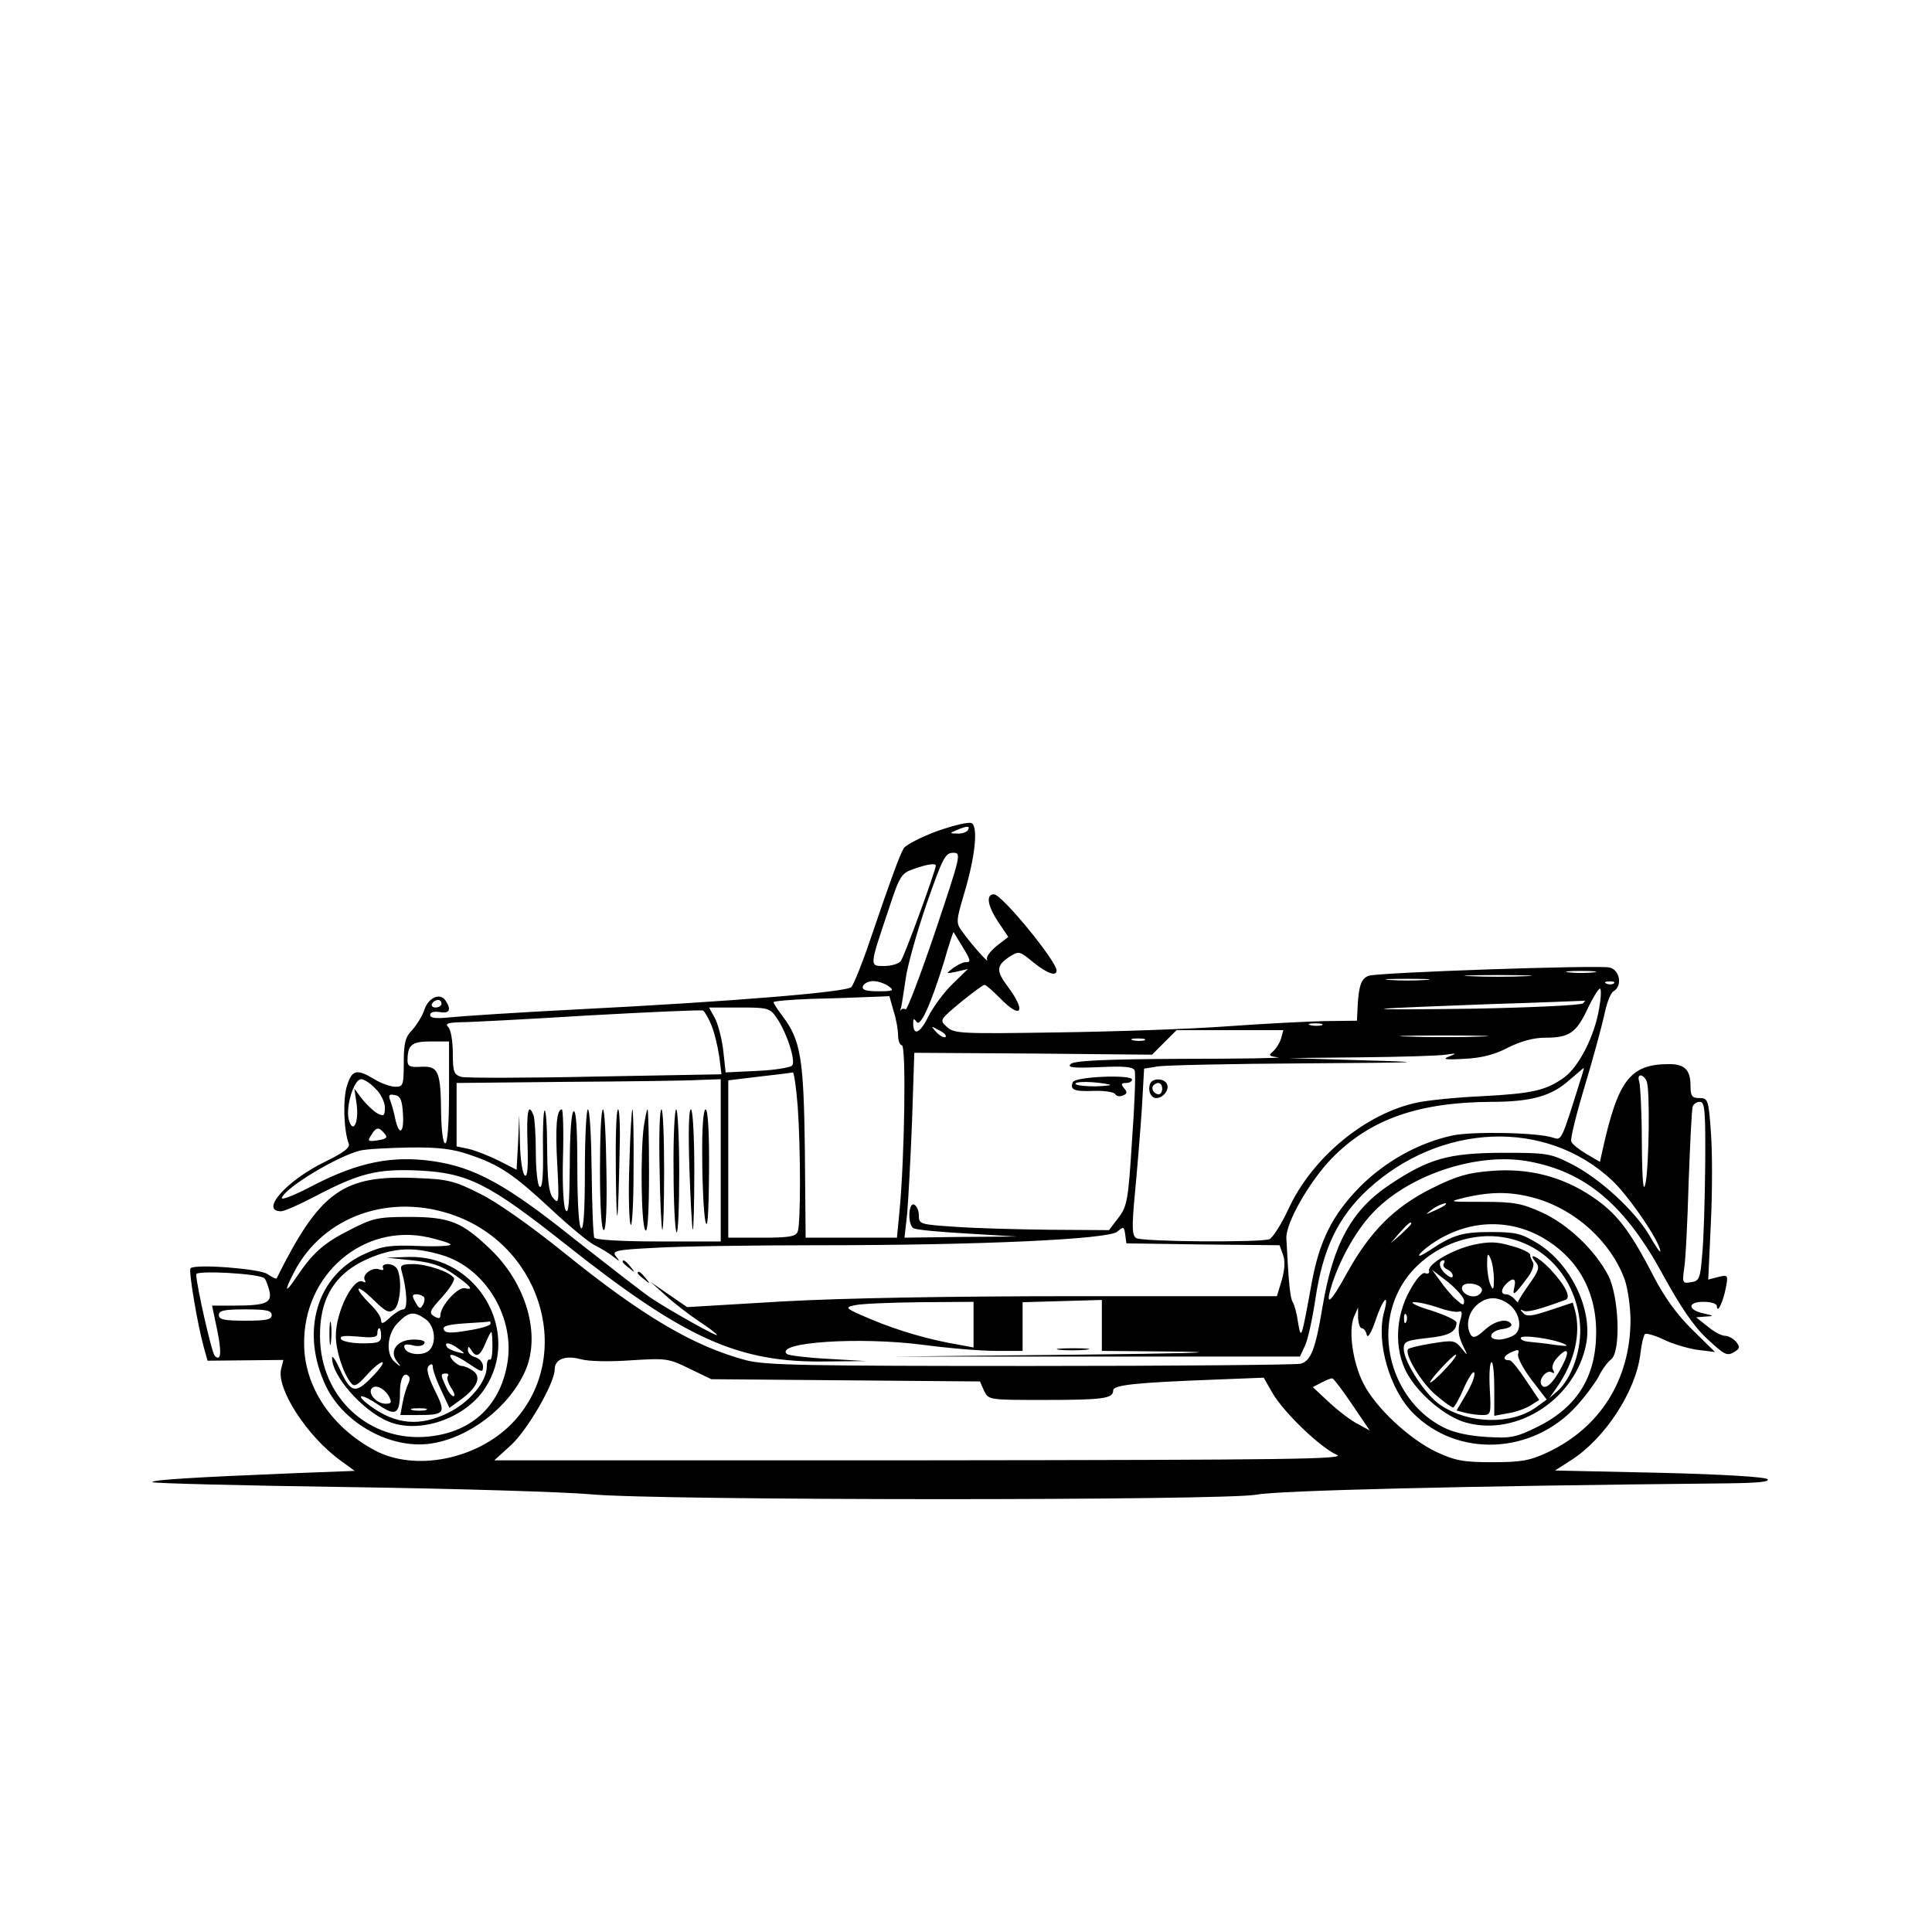 <?xml version="1.0" standalone="no"?>
<!DOCTYPE svg PUBLIC "-//W3C//DTD SVG 20010904//EN"
 "http://www.w3.org/TR/2001/REC-SVG-20010904/DTD/svg10.dtd">
<svg version="1.0" xmlns="http://www.w3.org/2000/svg"
 width="512pt" height="512pt" viewBox="0 0 512 512"
 preserveAspectRatio="xMidYMid meet">
<g transform="translate(0,512) scale(0.1,-0.1)"
fill="#000000" stroke="none">
<path d="M2485 2918 c-44 -16 -84 -37 -90 -46 -12 -21 -33 -79 -87 -237 -22
-66 -46 -125 -52 -131 -13 -13 -311 -38 -726 -59 -157 -8 -309 -18 -337 -21
-38 -4 -53 -2 -53 6 0 8 10 10 25 8 26 -5 32 6 16 30 -14 22 -45 9 -56 -23 -5
-16 -20 -40 -32 -54 -19 -19 -23 -35 -23 -87 0 -60 -2 -64 -22 -64 -13 0 -38
9 -56 20 -46 28 -59 25 -72 -16 -12 -35 -9 -120 4 -154 5 -11 -12 -24 -63 -49
-101 -49 -174 -131 -116 -131 8 0 47 17 87 38 120 63 167 75 277 70 131 -6
187 -35 388 -194 318 -252 459 -316 693 -312 l105 1 -102 6 c-56 3 -104 9
-108 13 -32 31 193 46 362 24 67 -9 153 -16 192 -16 l71 0 0 64 0 65 105 3
105 3 0 -67 0 -68 213 -2 c116 -2 -6 -5 -273 -8 l-485 -5 535 0 535 0 13 28
c8 16 20 72 28 125 20 134 60 216 138 289 193 178 473 189 648 25 45 -42 128
-164 128 -188 0 -5 -13 14 -29 42 -38 65 -131 151 -206 189 -57 29 -66 30
-185 30 -142 -1 -193 -15 -298 -85 -100 -67 -149 -156 -177 -322 -19 -115 -31
-144 -58 -152 -12 -3 -334 -6 -716 -6 -594 0 -702 2 -753 15 -139 37 -274 116
-483 285 -88 71 -180 136 -224 157 -65 33 -84 38 -166 41 -196 9 -257 -35
-372 -266 -1 -2 -12 3 -25 12 -22 14 -191 27 -203 15 -6 -6 19 -152 35 -209
l10 -36 100 1 101 1 -6 -24 c-13 -52 69 -179 158 -243 l37 -27 -157 -6 c-272
-11 -384 -18 -379 -24 4 -3 239 -9 524 -13 284 -4 571 -13 637 -19 177 -17
1679 -17 1765 -1 56 11 542 23 1250 30 78 1 111 4 104 11 -6 6 -120 13 -287
17 l-276 6 42 27 c90 57 172 183 184 281 3 27 9 52 13 54 4 2 26 -4 49 -15 22
-11 62 -23 88 -27 l48 -6 -60 59 c-40 39 -75 87 -104 144 -63 122 -98 166
-162 209 -79 53 -168 76 -266 68 -63 -5 -92 -13 -158 -46 -99 -49 -164 -114
-225 -224 -45 -82 -60 -94 -40 -30 24 73 69 151 115 196 97 97 275 154 407
129 152 -28 256 -117 357 -304 44 -80 79 -132 112 -163 51 -48 56 -50 78 -36
12 8 12 12 2 25 -8 9 -21 16 -30 16 -9 0 -29 11 -46 25 l-30 24 25 2 c23 1 23
2 -4 8 -44 9 -45 31 -2 31 22 0 36 -5 36 -12 1 -21 17 13 24 51 6 32 5 33 -20
27 l-27 -7 7 151 c4 82 4 191 0 240 -6 86 -8 90 -30 90 -20 0 -24 5 -24 33 0
41 -15 57 -56 57 -104 0 -136 -41 -178 -232 l-6 -27 -36 21 c-20 12 -38 26
-40 33 -3 6 13 71 35 144 22 73 45 158 52 189 6 31 17 61 25 65 24 14 17 56
-10 63 -29 7 -616 -13 -639 -22 -19 -7 -26 -25 -29 -79 l-2 -40 -85 -1 c-47
-1 -165 -7 -261 -14 -96 -7 -298 -14 -448 -16 -256 -4 -273 -3 -292 14 -21 19
-20 19 36 66 31 25 59 46 63 46 4 0 22 -16 41 -35 56 -58 71 -37 21 30 -32 43
-31 56 5 80 24 15 26 15 62 -15 36 -29 62 -39 62 -22 0 25 -145 202 -166 202
-22 0 -17 -31 12 -74 l26 -39 -31 -24 c-17 -14 -29 -30 -25 -36 7 -14 -40 38
-65 73 -18 24 -18 27 5 105 28 94 36 171 20 183 -6 5 -45 -4 -91 -20z m80 2
c-3 -5 -16 -10 -28 -9 -21 0 -21 1 -2 9 28 12 37 12 30 0z m-87 -270 c-39
-115 -74 -207 -78 -205 -5 3 -10 2 -13 -2 -2 -5 -2 -1 1 7 2 8 7 42 12 75 4
33 29 122 55 198 43 123 50 137 71 137 22 0 21 -4 -48 -210z m2 176 c0 -12
-84 -243 -93 -253 -5 -7 -25 -13 -43 -13 -40 0 -41 -4 11 150 29 89 34 96 66
107 36 13 59 16 59 9z m69 -212 c25 -41 25 -44 9 -44 -7 0 -22 -8 -33 -16 -19
-15 -19 -15 10 -9 l30 7 -41 -40 c-23 -22 -51 -61 -64 -86 -21 -44 -40 -53
-40 -18 0 13 2 14 9 4 10 -16 38 47 73 160 12 43 24 78 25 78 0 0 10 -16 22
-36z m1674 -71 c-18 -2 -48 -2 -65 0 -18 2 -4 4 32 4 36 0 50 -2 33 -4z m-180
-10 c-40 -2 -106 -2 -145 0 -40 1 -8 3 72 3 80 0 112 -2 73 -3z m-265 -10
c-27 -2 -69 -2 -95 0 -27 2 -5 3 47 3 52 0 74 -1 48 -3z m-1424 -16 c17 -12
14 -14 -27 -14 -33 0 -44 4 -40 14 3 7 15 13 27 13 12 0 30 -6 40 -13z m1923
7 c-3 -3 -12 -4 -19 -1 -8 3 -5 6 6 6 11 1 17 -2 13 -5z m-39 -66 c-12 -73
-53 -153 -91 -182 -49 -36 -86 -44 -219 -51 -68 -3 -145 -11 -173 -17 -136
-29 -277 -145 -340 -281 -19 -41 -42 -77 -51 -81 -24 -9 -337 -7 -353 3 -11 7
-12 28 -3 122 6 63 14 162 18 220 l6 107 37 6 c20 3 196 7 391 8 317 2 333 3
155 8 l-200 6 191 2 c105 1 207 4 225 7 30 4 31 4 9 -5 -19 -7 -10 -9 40 -6
46 2 81 11 117 30 34 17 68 26 98 26 63 0 82 12 112 76 14 30 29 54 33 54 4 0
3 -24 -2 -52z m-1870 -7 c7 -21 12 -50 12 -65 0 -14 5 -26 10 -26 12 0 7 -302
-6 -437 l-7 -73 -121 0 -121 0 -2 230 c-3 246 -11 293 -59 357 -13 17 -24 34
-24 37 0 3 46 7 103 9 56 1 125 4 153 5 l51 2 11 -39z m-1198 19 c0 -5 -7 -10
-16 -10 -8 0 -12 5 -9 10 3 6 10 10 16 10 5 0 9 -4 9 -10z m3025 1 c-6 -5
-134 -11 -285 -14 -151 -2 -259 -3 -240 0 19 2 145 7 280 12 135 4 247 9 250
9 2 1 0 -2 -5 -7z m-2310 -57 c8 -19 17 -57 21 -83 l6 -48 -333 -6 c-184 -4
-344 -4 -356 -1 -20 6 -23 13 -23 63 0 31 -5 62 -12 69 -9 9 -2 12 33 13 24 0
177 8 339 18 162 9 298 15 303 13 4 -2 14 -19 22 -38z m173 19 c27 -39 52
-116 41 -127 -5 -5 -46 -12 -92 -14 l-84 -4 -6 55 c-3 30 -13 69 -21 86 l-17
31 80 0 c75 0 81 -1 99 -27z m1445 -20 c-7 -2 -21 -2 -30 0 -10 3 -4 5 12 5
17 0 24 -2 18 -5z m-997 -31 c-4 -3 -14 2 -24 12 -16 18 -16 18 6 6 13 -6 21
-14 18 -18z m889 -4 c-4 -13 -14 -28 -22 -35 -12 -10 -10 -12 14 -15 15 -2
-99 -4 -255 -4 -209 -1 -287 -5 -295 -14 -9 -9 7 -11 77 -8 66 3 89 1 93 -9 3
-7 0 -90 -7 -185 -10 -159 -13 -175 -36 -205 l-25 -33 -157 1 c-86 1 -200 4
-252 8 -92 6 -95 7 -95 30 0 14 -6 26 -13 29 -15 5 -17 -54 -1 -63 6 -4 70
-10 142 -14 l132 -8 -149 -1 -149 -2 7 63 c3 34 9 144 13 245 l6 182 315 -2
315 -3 33 33 32 32 142 0 141 0 -6 -22z m528 5 c-51 -2 -136 -2 -190 0 -54 1
-12 3 92 3 105 0 149 -2 98 -3z m-890 -10 c-7 -2 -21 -2 -30 0 -10 3 -4 5 12
5 17 0 24 -2 18 -5z m-1843 -138 c0 -83 -4 -135 -10 -135 -6 0 -10 33 -11 78
-1 113 -7 127 -52 125 -30 -2 -37 1 -37 16 0 42 11 51 61 51 l49 0 0 -135z
m3000 38 c-53 -169 -51 -165 -74 -158 -41 14 -213 17 -266 6 -89 -19 -176 -67
-244 -134 -75 -76 -110 -145 -131 -263 -26 -143 -27 -146 -35 -99 -3 22 -9 46
-14 54 -7 11 -11 50 -17 169 -2 41 61 151 121 213 101 103 229 148 423 149
103 0 158 15 204 56 21 18 39 33 40 34 1 0 -2 -12 -7 -27z m-2076 -75 c8 -115
8 -311 0 -332 -5 -13 -23 -16 -95 -16 l-89 0 0 208 0 209 83 10 c45 5 85 10
88 11 3 1 9 -39 13 -90z m2250 66 c9 -23 6 -222 -3 -269 -6 -29 -9 1 -10 107
0 80 -4 153 -7 162 -3 9 -2 16 4 16 5 0 13 -7 16 -16z m-3369 -19 c14 -13 25
-36 25 -50 0 -22 -3 -24 -19 -16 -11 6 -29 23 -41 38 l-21 28 6 -40 c7 -50
-10 -83 -21 -41 -8 34 14 106 33 106 8 0 25 -11 38 -25z m915 -190 l0 -215
-164 0 c-94 0 -167 4 -171 10 -3 5 -6 83 -7 175 -1 91 -5 165 -10 165 -4 0 -8
-72 -8 -161 0 -104 -3 -158 -10 -154 -6 4 -10 69 -10 161 0 101 -3 153 -10
149 -6 -4 -10 -63 -10 -143 -1 -99 -3 -132 -11 -119 -6 10 -9 69 -7 142 2 69
0 125 -3 125 -14 0 -18 -47 -12 -149 5 -98 4 -104 -11 -86 -12 15 -15 45 -16
129 0 60 -3 106 -7 103 -3 -4 -5 -52 -4 -108 1 -68 -2 -99 -9 -94 -5 3 -10 43
-10 90 0 46 -3 90 -6 99 -14 36 -19 11 -16 -75 2 -63 0 -89 -7 -84 -6 3 -12
41 -13 83 l-2 77 -3 -72 -4 -73 -47 24 c-26 13 -62 27 -79 31 l-33 7 0 84 0
84 293 3 c160 1 318 3 350 5 l57 2 0 -215z m-842 121 c3 -51 -11 -57 -21 -9
-3 16 -9 36 -13 47 -5 14 -3 17 12 14 15 -2 20 -13 22 -52z m3451 -133 c-1
-93 -4 -199 -8 -238 -5 -64 -8 -70 -30 -73 -22 -4 -23 -1 -18 35 4 21 9 124
12 228 4 105 8 196 11 203 2 6 10 12 19 12 13 0 15 -23 14 -167z m-3500 83 c9
-11 6 -14 -18 -18 -26 -4 -28 -2 -17 14 13 22 20 22 35 4z m225 -56 c81 -27
118 -53 217 -145 47 -44 99 -87 115 -95 16 -8 38 -21 49 -30 18 -14 19 -14 7
1 -11 14 0 17 101 22 61 4 258 7 437 7 434 0 768 16 791 36 16 14 18 14 21 -8
l3 -23 203 -3 203 -2 9 -25 c6 -16 5 -38 -3 -67 l-13 -43 -529 0 c-337 0 -622
-5 -782 -14 l-252 -15 -48 33 -48 33 40 -36 c22 -20 61 -50 88 -68 26 -17 47
-33 47 -36 0 -5 -127 66 -176 99 -22 15 -112 85 -200 154 -182 146 -266 192
-378 208 -107 15 -196 -3 -313 -63 -53 -28 -89 -42 -86 -34 11 28 147 110 208
125 17 4 75 7 131 8 77 1 115 -4 158 -19z m2827 -116 c106 -31 199 -116 235
-216 8 -24 15 -72 15 -108 -1 -157 -81 -284 -220 -349 -47 -22 -70 -26 -146
-26 -77 0 -98 4 -148 27 -72 34 -162 118 -194 182 -28 55 -40 139 -25 176 l11
25 0 -27 c1 -16 5 -28 10 -28 5 0 11 -8 13 -17 2 -11 11 3 22 34 20 61 39 81
24 26 -22 -79 15 -206 77 -268 117 -118 315 -110 432 18 23 25 49 60 59 78 9
19 24 39 33 46 27 19 22 166 -7 223 -35 67 -106 135 -176 167 -53 24 -74 28
-156 28 -93 0 -94 0 -45 12 71 16 123 15 186 -3z m-2864 -46 c235 -87 315
-382 148 -552 -93 -94 -255 -126 -361 -70 -115 61 -188 169 -188 283 -2 184
157 320 329 282 30 -7 57 -15 59 -19 2 -4 -36 -6 -84 -4 -73 3 -97 0 -139 -19
-132 -56 -177 -209 -106 -355 48 -97 170 -164 274 -150 103 14 210 96 253 193
42 95 3 231 -92 322 -76 73 -108 86 -216 86 -82 0 -96 -3 -156 -34 -70 -35
-99 -61 -142 -125 -31 -46 -34 -40 -7 12 77 150 257 213 428 150z m2622 28
c-2 -2 -15 -9 -29 -15 -24 -11 -24 -11 -6 3 16 13 49 24 35 12z m-89 -49 c0
-2 -12 -14 -27 -28 l-28 -24 24 28 c23 25 31 32 31 24z m341 -33 c97 -53 149
-142 149 -254 0 -118 -50 -199 -155 -251 -59 -29 -71 -31 -137 -27 -47 3 -88
12 -114 26 -127 65 -182 232 -118 360 50 101 174 163 284 142 108 -20 187
-111 197 -228 6 -65 -21 -145 -60 -179 l-21 -18 21 30 c46 67 63 141 47 202
l-6 21 -60 -20 c-48 -16 -62 -18 -71 -8 -9 9 -9 11 -1 7 10 -6 38 1 112 28 17
6 1 38 -41 83 -31 32 -61 46 -37 17 11 -13 8 -23 -18 -59 -17 -24 -30 -45 -29
-47 1 -2 -3 1 -9 8 -6 7 -16 13 -23 13 -14 0 -14 13 1 28 18 18 27 14 21 -10
-6 -25 1 -20 35 26 12 15 18 33 15 40 -4 6 -8 15 -8 21 0 5 -22 16 -49 23 -40
12 -60 12 -102 3 -56 -13 -121 -51 -117 -69 2 -6 -3 -9 -10 -6 -8 3 -24 -15
-42 -48 -37 -68 -40 -152 -8 -214 30 -57 103 -119 158 -134 137 -38 292 64
319 211 16 91 -42 210 -129 264 -43 26 -57 30 -124 30 -75 0 -100 -7 -163 -49
-39 -26 -35 -12 4 16 90 63 197 71 289 22z m-2910 -50 c112 -33 190 -158 175
-277 -16 -118 -92 -192 -210 -204 -157 -16 -287 103 -288 265 -1 111 47 179
152 216 58 20 104 20 171 0z m2788 -64 c0 -28 -2 -31 -9 -15 -5 11 -9 36 -9
55 0 28 2 31 9 15 5 -11 9 -36 9 -55z m-133 41 c-3 -5 1 -11 9 -15 8 -3 15
-11 15 -17 0 -7 -8 -5 -20 6 -17 15 -19 35 -4 35 3 0 3 -4 0 -9z m-3125 -39
c4 -4 9 -19 13 -33 7 -32 -9 -39 -95 -39 l-57 0 13 -62 c13 -62 11 -88 -6 -71
-8 8 -49 189 -49 216 0 11 170 2 181 -11z m3179 -59 c0 -14 -3 -13 -21 3 -12
10 -31 33 -42 49 l-22 30 43 -33 c23 -19 42 -41 42 -49z m47 31 c2 -6 -4 -14
-13 -18 -19 -7 -47 11 -38 26 8 12 46 6 51 -8z m70 -39 c30 -21 39 -66 17 -82
-10 -7 -29 -13 -42 -13 -33 0 -23 24 11 28 15 2 25 8 22 13 -11 17 -44 9 -71
-16 -21 -19 -29 -22 -36 -13 -14 23 -8 57 14 78 26 24 55 26 85 5z m-1417 -55
l0 -61 -37 7 c-79 13 -161 37 -233 67 -71 30 -73 32 -45 38 17 4 94 7 173 8
l142 1 0 -60z m1231 45 c24 -9 49 -13 55 -11 9 3 10 -3 3 -26 -6 -22 -4 -39 7
-62 15 -31 15 -31 -3 -9 -17 21 -22 22 -77 13 -32 -5 -61 -12 -64 -15 -12 -11
34 -89 72 -121 22 -19 43 -34 47 -34 3 0 17 24 29 53 13 28 25 46 27 39 3 -7
-7 -32 -21 -56 l-26 -44 23 -6 c12 -3 32 -6 45 -6 23 0 24 2 20 70 -2 39 0 70
5 70 4 0 7 -32 7 -71 l0 -71 38 7 c20 3 47 13 59 21 l22 14 -35 52 c-19 29
-38 53 -43 53 -20 0 -18 11 3 21 20 9 23 8 19 -5 -2 -9 14 -39 36 -68 l40 -52
-29 -21 c-65 -46 -177 -44 -252 6 -40 26 -98 115 -98 150 0 19 8 22 62 28 58
6 77 16 78 41 0 6 -30 20 -67 32 -38 11 -58 22 -47 22 12 1 41 -6 65 -14z
m-3091 -20 c0 -12 -14 -15 -70 -15 -56 0 -70 3 -70 15 0 12 14 15 70 15 56 0
70 -3 70 -15z m3007 -17 c-3 -8 -6 -5 -6 6 -1 11 2 17 5 13 3 -3 4 -12 1 -19z
m417 -59 c15 -7 8 -7 -24 -3 -25 4 -55 7 -67 8 -13 1 -23 5 -23 10 0 10 82 -1
114 -15z m-3 -57 c-24 -47 -46 -68 -56 -52 -9 14 14 42 28 33 6 -4 7 -1 3 6
-5 7 0 21 10 32 28 31 36 22 15 -19z m-2469 13 c94 6 100 5 155 -22 l58 -28
356 -3 356 -3 11 -25 c12 -24 12 -24 161 -24 156 0 181 4 181 25 0 15 61 21
272 29 l127 5 24 -42 c31 -52 126 -143 169 -162 29 -12 -113 -14 -1099 -15
l-1133 0 45 41 c44 41 115 164 115 200 0 27 28 38 69 27 21 -6 76 -7 133 -3z
m2177 -2 c-25 -30 -59 -62 -59 -56 0 8 61 73 68 73 3 0 -2 -8 -9 -17z m-265
-116 l46 -68 -31 17 c-17 8 -51 34 -76 57 l-44 41 23 12 c13 7 26 12 29 11 4
-1 28 -33 53 -70z"/>
<path d="M3048 2248 c-7 -18 2 -38 16 -38 18 0 35 21 29 36 -6 17 -39 18 -45
2z m32 -13 c0 -8 -4 -15 -9 -15 -13 0 -22 16 -14 24 11 11 23 6 23 -9z"/>
<path d="M2843 2252 c-8 -20 3 -25 56 -23 27 1 52 -3 56 -8 3 -6 12 -8 21 -4
11 4 12 9 3 19 -9 11 -8 14 5 14 9 0 16 4 16 9 0 14 -152 8 -157 -7z m97 -6
c8 -2 -9 -4 -37 -5 -29 0 -53 3 -53 7 0 7 52 6 90 -2z"/>
<path d="M1590 2020 c0 -97 4 -160 10 -160 6 0 9 61 7 160 -1 88 -5 160 -9
160 -5 0 -8 -72 -8 -160z"/>
<path d="M1632 2013 c2 -170 6 -150 10 55 2 61 0 112 -4 112 -5 0 -7 -75 -6
-167z"/>
<path d="M1668 2038 c-3 -79 -1 -152 3 -163 4 -11 8 53 8 143 1 89 -1 162 -3
162 -2 0 -6 -64 -8 -142z"/>
<path d="M1706 2134 c-9 -71 -7 -257 4 -274 6 -10 10 41 10 153 0 92 -2 167
-4 167 -2 0 -6 -21 -10 -46z"/>
<path d="M1748 2023 c1 -86 5 -159 7 -162 3 -2 5 68 5 157 0 89 -3 162 -7 162
-5 0 -7 -71 -5 -157z"/>
<path d="M1785 2020 c0 -87 4 -162 8 -166 4 -4 7 68 7 159 0 92 -4 167 -8 167
-4 0 -8 -72 -7 -160z"/>
<path d="M1827 2023 c3 -87 7 -160 9 -162 2 -2 4 68 4 157 0 91 -4 162 -9 162
-6 0 -7 -65 -4 -157z"/>
<path d="M1861 2053 c0 -71 4 -146 8 -168 6 -28 9 11 10 128 1 105 -3 167 -9
167 -6 0 -10 -49 -9 -127z"/>
<path d="M1650 1776 c0 -2 8 -10 18 -17 15 -13 16 -12 3 4 -13 16 -21 21 -21
13z"/>
<path d="M1690 1746 c0 -2 8 -10 18 -17 15 -13 16 -12 3 4 -13 16 -21 21 -21
13z"/>
<path d="M1092 1780 c50 -5 77 -14 108 -35 47 -33 58 -45 32 -39 -18 5 -65
-47 -65 -72 0 -9 -5 -9 -17 -2 -14 9 -11 15 22 51 20 22 34 45 31 50 -10 16
-71 37 -108 37 -30 0 -35 -3 -31 -17 15 -53 17 -103 5 -103 -7 0 -23 -10 -36
-22 -17 -16 -23 -18 -23 -7 0 9 -13 28 -30 44 -16 16 -30 33 -30 39 0 5 18 -7
40 -29 33 -32 41 -36 55 -25 15 13 21 74 9 104 -3 9 -15 16 -26 16 -10 0 -16
-4 -13 -10 3 -6 -1 -7 -10 -4 -18 7 -47 -14 -38 -29 3 -5 1 -7 -4 -4 -25 16
-73 -78 -73 -143 0 -40 20 -101 41 -126 8 -10 17 -5 41 22 16 18 35 34 41 34
6 0 -6 -18 -28 -40 -44 -45 -56 -42 -86 25 -10 22 -19 34 -19 27 -1 -48 81
-141 149 -169 81 -34 202 7 255 86 100 149 -17 354 -200 350 l-59 -2 67 -7z
m32 -98 c2 -4 1 -14 -4 -21 -6 -11 -10 -9 -19 8 -10 17 -9 21 3 21 8 0 17 -4
20 -8z m4 -58 c25 -18 30 -65 8 -84 -18 -14 -58 -10 -64 8 -3 9 3 11 21 7 14
-4 28 -2 31 4 5 7 -5 11 -28 11 -43 0 -66 -30 -44 -58 12 -15 11 -16 -4 -3
-27 20 -23 77 7 106 28 29 42 31 73 9z m172 -12 c0 -5 -27 -13 -60 -18 -46 -8
-61 -7 -64 3 -4 9 13 13 57 16 34 2 63 4 65 5 1 1 2 -2 2 -6z m-290 -32 c0
-17 -7 -20 -49 -20 -28 0 -53 5 -57 11 -5 9 8 10 45 7 39 -4 51 -2 51 8 0 8 2
14 5 14 3 0 5 -9 5 -20z m295 -29 c0 -22 -3 -37 -7 -34 -5 2 -8 -6 -8 -19 0
-39 -45 -94 -102 -122 -75 -37 -139 -32 -208 19 -44 33 -22 33 26 0 43 -29 54
-22 54 37 0 35 11 54 23 41 4 -3 3 -13 -2 -22 -4 -9 -11 -31 -14 -48 l-6 -33
43 0 c76 0 79 4 48 66 -18 37 -23 57 -16 64 7 7 11 6 11 -3 0 -8 10 -36 22
-61 l22 -47 29 21 c44 32 57 60 34 77 -10 7 -23 13 -30 13 -6 0 -17 7 -24 15
-19 23 3 18 44 -10 33 -22 36 -23 36 -6 0 10 -9 21 -20 24 -11 3 -20 11 -20
19 0 11 2 11 9 0 13 -21 23 -16 37 17 7 17 14 31 16 31 2 0 3 -18 3 -39z m-89
-6 c18 -13 18 -14 -4 -8 -12 3 -25 9 -28 14 -8 14 10 11 32 -6z m-29 -72 c-4
-3 0 -17 8 -30 9 -13 12 -23 7 -23 -5 0 -14 11 -20 25 -15 32 -15 35 0 35 6 0
8 -3 5 -7z m-156 -54 c8 -16 6 -19 -9 -19 -23 0 -46 25 -38 39 9 14 34 3 47
-20z m97 -36 c-10 -2 -26 -2 -35 0 -10 3 -2 5 17 5 19 0 27 -2 18 -5z"/>
<path d="M873 1585 c0 -27 2 -38 4 -22 2 15 2 37 0 50 -2 12 -4 0 -4 -28z"/>
<path d="M2807 1543 c18 -2 50 -2 70 0 21 2 7 4 -32 4 -38 0 -55 -2 -38 -4z"/>
</g>
</svg>